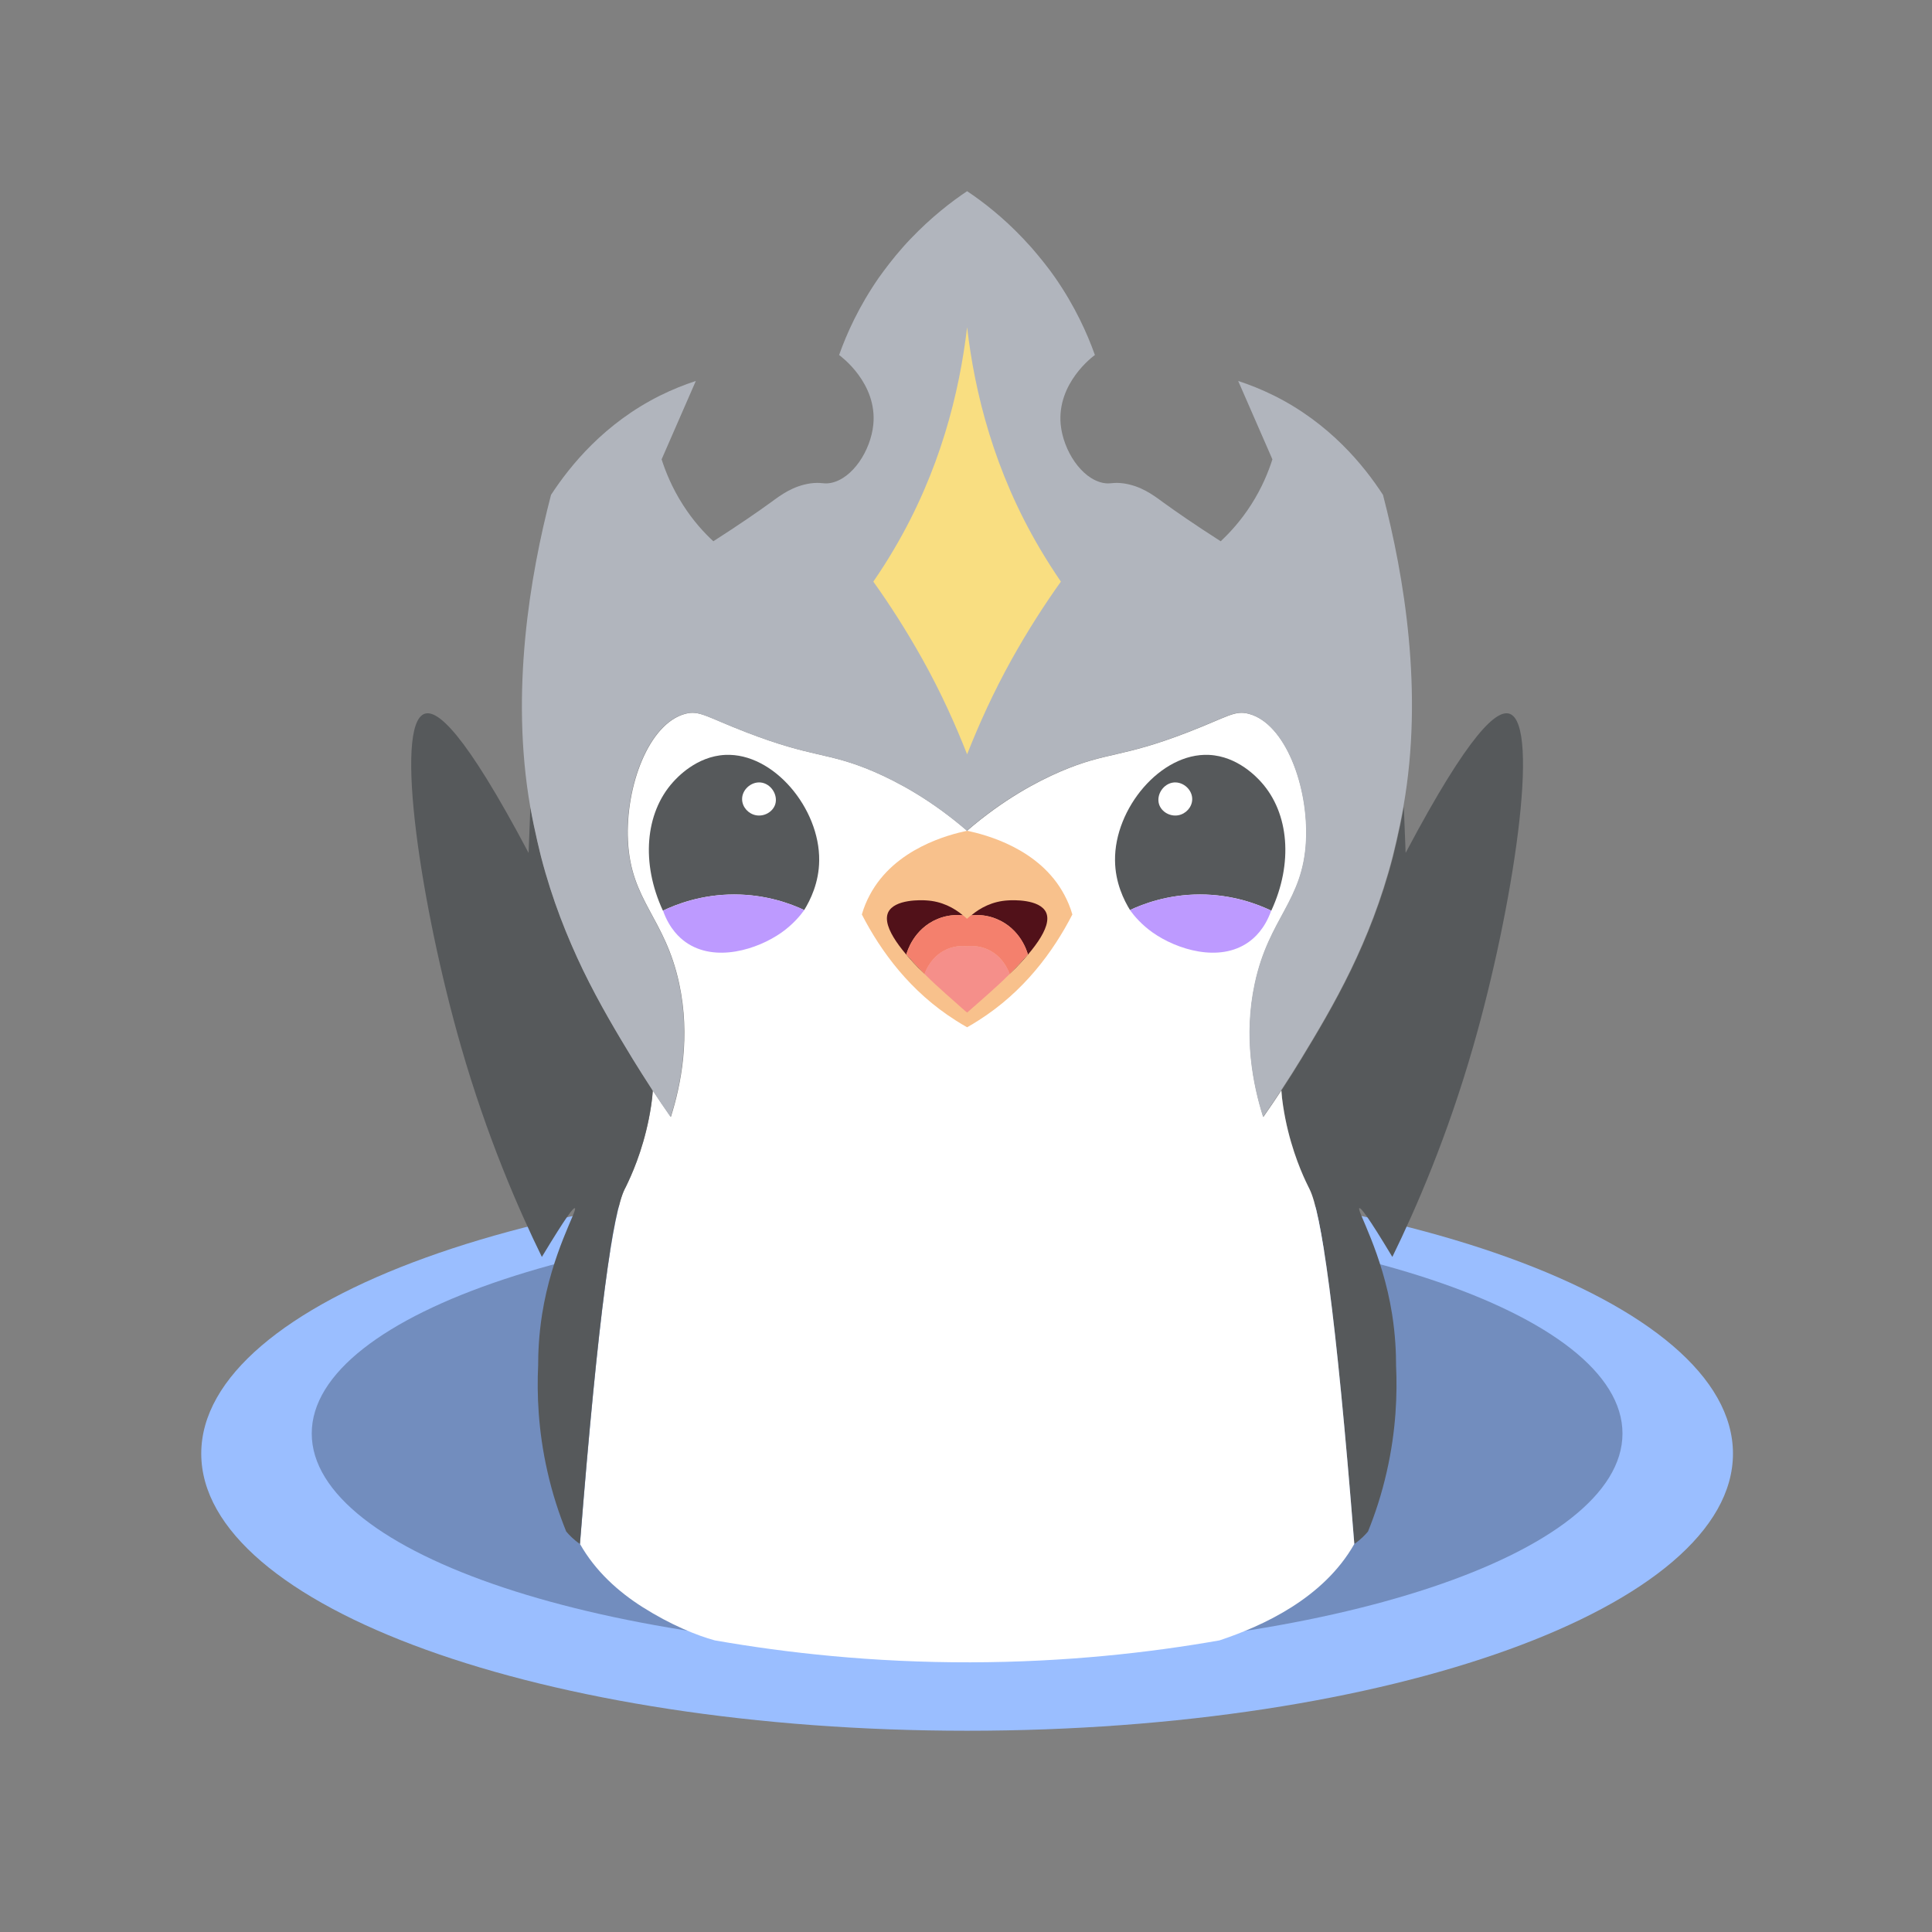 <svg width="192" height="192" viewBox="0 0 192 192" fill="none" xmlns="http://www.w3.org/2000/svg">
<rect x="0" y="0" width="192" height="192" fill="#808080" stroke="none"/>
<g clip-path="url(#clip0)">
<g clip-path="url(#clip1)">
<path d="M96.11 172C138.144 172 172.22 159.67 172.22 144.46C172.22 129.25 138.144 116.92 96.11 116.92C54.076 116.92 20 129.25 20 144.46C20 159.67 54.076 172 96.11 172Z" fill="#9ABEFF"/>
<path d="M96.11 164.12C132.08 164.12 161.24 154.422 161.24 142.46C161.24 130.498 132.08 120.8 96.11 120.8C60.14 120.8 30.98 130.498 30.98 142.46C30.98 154.422 60.14 164.12 96.11 164.12Z" fill="#728DBE"/>
<path d="M135.09 120.07C134.79 120.22 137.38 124.47 138.35 130.63C138.68 132.74 138.74 134.51 138.74 135.71C138.87 138.51 138.75 142.14 137.82 146.23C137.31 148.5 136.64 150.5 135.95 152.2C135.68 152.52 135.25 152.98 134.59 153.44C132.74 130.13 131.29 120.44 130.14 118.16C130.11 118.12 129.97 117.83 129.78 117.42C129.17 116.12 128.05 113.42 127.52 109.9C127.44 109.39 127.38 108.88 127.35 108.37C128.16 107.14 128.82 106.08 129.32 105.26C130.87 102.71 132.62 99.8 134.27 96.4C135.84 93.15 137.32 89.45 138.43 85.17C138.46 85.02 139.06 82.72 139.51 80.17C139.57 81.69 139.63 83.23 139.69 84.76C146.12 72.61 148.78 70.53 150.01 70.93C153.14 71.98 150.34 90.32 146.41 103.98C143.82 113 140.7 120.15 138.37 124.91C135.91 120.82 135.23 119.99 135.09 120.07Z" fill="#56595B"/>
<path d="M134.59 153.44C131.53 158.84 125.49 161.59 121.19 163.02C114.26 164.24 105.91 165.18 96.45 165.2C86.7 165.22 78.12 164.26 71.04 163.02C69.25 162.53 66.69 161.5 63.87 159.72C61.44 158.18 59.17 156.14 57.64 153.44C59.49 130.13 60.94 120.44 62.09 118.16C62.12 118.12 62.26 117.83 62.45 117.42C63.06 116.12 64.18 113.42 64.71 109.9C64.79 109.39 64.85 108.88 64.88 108.37C65.41 109.18 66.01 110.07 66.67 111.01C67.69 107.78 68.64 103.04 67.5 97.74C66.09 91.18 62.7 89.58 62.41 83.54C62.15 78.18 64.46 71.91 68.11 70.94C69.52 70.57 70.19 71.24 74.13 72.76C80.86 75.37 82.18 74.69 86.84 76.68C89.2 77.7 92.5 79.45 96.11 82.56C99.72 79.45 103.02 77.7 105.38 76.68C110.04 74.68 111.36 75.37 118.09 72.76C122.03 71.23 122.7 70.57 124.11 70.94C127.76 71.91 130.06 78.18 129.81 83.54C129.52 89.59 126.13 91.18 124.72 97.74C123.58 103.04 124.53 107.78 125.55 111.01C126.21 110.07 126.81 109.18 127.34 108.37C127.37 108.88 127.43 109.39 127.51 109.9C128.04 113.42 129.16 116.12 129.77 117.42C129.96 117.82 130.1 118.11 130.13 118.16C131.29 120.44 132.74 130.13 134.59 153.44Z" fill="white"/>
<path d="M120.14 75.02C123.02 75.15 124.96 77.31 125.34 77.73C128.12 80.82 128.52 85.81 126.34 90.5C125.04 89.88 122.54 88.89 119.26 88.89C116.05 88.89 113.59 89.83 112.3 90.44C111.69 89.45 110.83 87.72 110.81 85.52C110.74 80.34 115.36 74.8 120.14 75.02Z" fill="#56595B"/>
<path d="M112.29 90.44C112.74 91.06 113.47 91.91 114.56 92.68C116.93 94.35 121.17 95.7 124.09 93.62C124.64 93.23 125.68 92.34 126.33 90.5C125.03 89.88 122.75 89 119.77 88.9C116.31 88.79 113.64 89.81 112.29 90.44Z" fill="#BD9AFF"/>
<path d="M116.66 77.76C117.61 77.68 118.52 78.51 118.48 79.47C118.45 80.23 117.85 80.88 117.1 81.02C116.28 81.17 115.44 80.69 115.19 79.94C114.88 78.98 115.63 77.85 116.66 77.76Z" fill="white"/>
<path d="M106.57 90.88C104.66 94.59 101.74 98.56 97.24 101.41C96.86 101.65 96.49 101.88 96.11 102.09C95.73 101.88 95.36 101.65 94.98 101.41C90.48 98.56 87.56 94.59 85.65 90.88C85.86 90.14 86.14 89.5 86.44 88.94C88.91 84.29 94.36 82.93 96.11 82.56C97.87 82.93 103.32 84.29 105.78 88.94C106.08 89.5 106.36 90.14 106.57 90.88Z" fill="#F8C18C"/>
<path d="M100.13 97.01C100.2 96.93 100.27 96.86 100.34 96.8V96.79C100.99 96.13 101.59 95.48 102.15 94.85C102.08 94.58 101.42 92.31 99.06 91.33C98.13 90.94 97.25 90.89 96.52 90.97C97.41 90.22 98.64 89.56 100.19 89.48C100.6 89.45 103.33 89.33 103.96 90.68C104.63 92.17 102.43 94.77 100.13 97.01Z" fill="#511119"/>
<path d="M57.13 120.07C57.43 120.22 54.84 124.47 53.87 130.63C53.54 132.74 53.48 134.51 53.48 135.71C53.35 138.51 53.47 142.14 54.4 146.23C54.91 148.5 55.58 150.5 56.27 152.2C56.54 152.52 56.97 152.98 57.63 153.44C59.48 130.13 60.93 120.44 62.08 118.16C62.11 118.12 62.25 117.83 62.44 117.42C63.05 116.12 64.17 113.42 64.7 109.9C64.78 109.39 64.84 108.88 64.87 108.37C64.06 107.14 63.4 106.08 62.9 105.26C61.35 102.71 59.6 99.8 57.95 96.4C56.38 93.15 54.9 89.45 53.79 85.17C53.76 85.02 53.16 82.72 52.71 80.17C52.65 81.69 52.59 83.23 52.53 84.76C46.1 72.61 43.44 70.53 42.21 70.93C39.08 71.98 41.88 90.32 45.81 103.98C48.4 113 51.52 120.15 53.85 124.91C56.32 120.82 56.99 119.99 57.13 120.07Z" fill="#56595B"/>
<path d="M137.44 49.18C135.55 46.27 132.15 42.07 126.6 39.31C125.37 38.7 124.18 38.23 123.05 37.86C124.18 40.46 125.31 43.05 126.45 45.65C126.06 46.87 125.42 48.47 124.33 50.17C123.31 51.76 122.21 52.95 121.31 53.79C118.75 52.15 116.91 50.88 115.56 49.9C114.57 49.17 113.4 48.3 111.67 48.04C110.56 47.89 110.37 48.14 109.62 47.99C107.47 47.56 105.67 44.78 105.41 42.19C105.02 38.06 108.64 35.4 108.81 35.28C108.05 33.14 106.83 30.43 104.86 27.59C104.53 27.11 104.19 26.66 103.84 26.22C103.75 26.1 103.66 25.99 103.57 25.88C103.29 25.54 103.02 25.2 102.74 24.88C102.66 24.79 102.58 24.69 102.5 24.6C102.23 24.3 101.96 24.01 101.7 23.73C99.68 21.59 97.67 20.04 96.11 19C94.55 20.04 92.54 21.59 90.5 23.73C90.23 24.01 89.96 24.3 89.7 24.6C89.62 24.69 89.54 24.79 89.46 24.88C89.18 25.2 88.9 25.53 88.63 25.88C88.54 25.99 88.45 26.11 88.36 26.22C88.02 26.66 87.68 27.11 87.34 27.59C85.37 30.43 84.15 33.13 83.39 35.28C83.56 35.41 87.19 38.06 86.79 42.19C86.53 44.78 84.73 47.56 82.58 47.99C81.83 48.14 81.64 47.89 80.53 48.04C78.8 48.3 77.63 49.17 76.64 49.9C75.29 50.88 73.45 52.15 70.89 53.79C69.99 52.96 68.89 51.77 67.87 50.17C66.78 48.47 66.14 46.86 65.75 45.65C66.89 43.05 68.02 40.46 69.15 37.86C68.02 38.23 66.83 38.7 65.6 39.31C60.06 42.07 56.66 46.27 54.76 49.18C52.66 57.24 50.71 68.77 52.69 80.16C53.14 82.71 53.74 85.02 53.77 85.16C54.88 89.44 56.37 93.14 57.93 96.39C59.58 99.79 61.33 102.7 62.88 105.25C63.39 106.07 64.05 107.13 64.85 108.36C65.38 109.17 65.98 110.06 66.64 111C67.66 107.77 68.61 103.03 67.47 97.73C66.06 91.17 62.67 89.57 62.38 83.53C62.12 78.17 64.43 71.9 68.08 70.93C69.49 70.56 70.16 71.23 74.1 72.75C80.83 75.36 82.15 74.68 86.81 76.67C89.17 77.69 92.46 79.43 96.07 82.54L96.08 82.55L96.09 82.54C99.7 79.43 102.99 77.69 105.35 76.67C110.01 74.67 111.33 75.36 118.06 72.75C122 71.22 122.67 70.56 124.08 70.93C127.73 71.9 130.03 78.17 129.78 83.53C129.49 89.58 126.1 91.17 124.69 97.73C123.55 103.03 124.5 107.77 125.52 111C126.18 110.06 126.78 109.17 127.31 108.36C128.12 107.13 128.78 106.07 129.28 105.25C130.83 102.7 132.58 99.79 134.23 96.39C135.8 93.14 137.28 89.44 138.39 85.16C138.42 85.01 139.02 82.71 139.47 80.16C141.49 68.77 139.54 57.25 137.44 49.18Z" fill="#B1B5BD"/>
<path d="M105.43 57.8C103.83 60.04 102.17 62.61 100.55 65.51C98.67 68.89 97.25 72.08 96.11 74.96C94.97 72.08 93.56 68.89 91.67 65.51C90.05 62.61 88.39 60.04 86.79 57.8C87.49 56.78 88.19 55.7 88.85 54.57C93.43 46.82 95.35 38.99 96.11 32.52C96.86 39 98.78 46.82 103.37 54.57C104.04 55.7 104.73 56.78 105.43 57.8Z" fill="#F9DE81"/>
<path d="M72.08 75.02C69.2 75.15 67.26 77.31 66.88 77.73C64.1 80.82 63.7 85.81 65.88 90.5C67.18 89.88 69.68 88.89 72.96 88.89C76.17 88.89 78.63 89.83 79.92 90.44C80.53 89.45 81.39 87.72 81.41 85.52C81.48 80.34 76.87 74.8 72.08 75.02Z" fill="#56595B"/>
<path d="M79.93 90.44C79.48 91.06 78.75 91.91 77.66 92.68C75.29 94.35 71.05 95.7 68.13 93.62C67.58 93.23 66.54 92.34 65.89 90.5C67.19 89.88 69.47 89 72.45 88.9C75.91 88.79 78.58 89.81 79.93 90.44Z" fill="#BD9AFF"/>
<path d="M75.57 77.76C74.62 77.68 73.71 78.51 73.75 79.47C73.78 80.23 74.38 80.88 75.13 81.02C75.95 81.17 76.79 80.69 77.04 79.94C77.34 78.98 76.6 77.85 75.57 77.76Z" fill="white"/>
<path d="M92.09 97.01C92.02 96.93 91.95 96.86 91.88 96.8V96.79C91.23 96.13 90.63 95.48 90.07 94.85C90.14 94.58 90.8 92.31 93.16 91.33C94.09 90.94 94.97 90.89 95.7 90.97C94.81 90.22 93.58 89.56 92.03 89.48C91.62 89.45 88.89 89.33 88.26 90.68C87.6 92.17 89.79 94.77 92.09 97.01Z" fill="#511119"/>
<path d="M102.14 94.85C101.58 95.48 100.98 96.13 100.33 96.79C100.21 96.46 99.66 95.04 98.18 94.37C97.53 94.07 96.82 93.97 96.11 94.04C95.4 93.96 94.69 94.07 94.04 94.37C92.56 95.04 92.01 96.46 91.89 96.79C91.24 96.13 90.64 95.48 90.08 94.85C90.15 94.58 90.81 92.31 93.17 91.33C94.1 90.94 94.98 90.89 95.71 90.97C95.86 91.08 95.98 91.2 96.1 91.31C96.22 91.2 96.35 91.08 96.49 90.97C97.23 90.89 98.11 90.94 99.03 91.33C101.42 92.3 102.08 94.57 102.14 94.85Z" fill="#F4806D"/>
<path d="M100.34 96.78C100.27 96.86 100.2 96.93 100.13 97C100.09 97.03 100.04 97.08 100 97.12C99.92 97.2 99.85 97.28 99.75 97.37C99.6 97.52 99.43 97.68 99.27 97.82C98.51 98.52 97.78 99.17 97.17 99.7C96.79 100.03 96.45 100.34 96.11 100.63C95.77 100.35 95.42 100.04 95.05 99.7C94.44 99.17 93.71 98.52 92.95 97.82C92.79 97.67 92.62 97.52 92.47 97.37C92.38 97.28 92.3 97.2 92.22 97.12C92.18 97.08 92.13 97.03 92.09 97C92.02 96.92 91.95 96.85 91.88 96.79V96.78C92 96.45 92.55 95.03 94.03 94.36C94.68 94.06 95.39 93.96 96.1 94.03C96.81 93.95 97.52 94.06 98.17 94.36C99.67 95.04 100.22 96.46 100.34 96.78Z" fill="#F58F8A"/>
</g>
</g>
<defs>
<clipPath id="clip0">
<rect width="192" height="192" fill="white"/>
</clipPath>
<clipPath id="clip1">
<rect width="152.22" height="153" fill="white" transform="translate(20 19)"/>
</clipPath>
</defs>
</svg>
